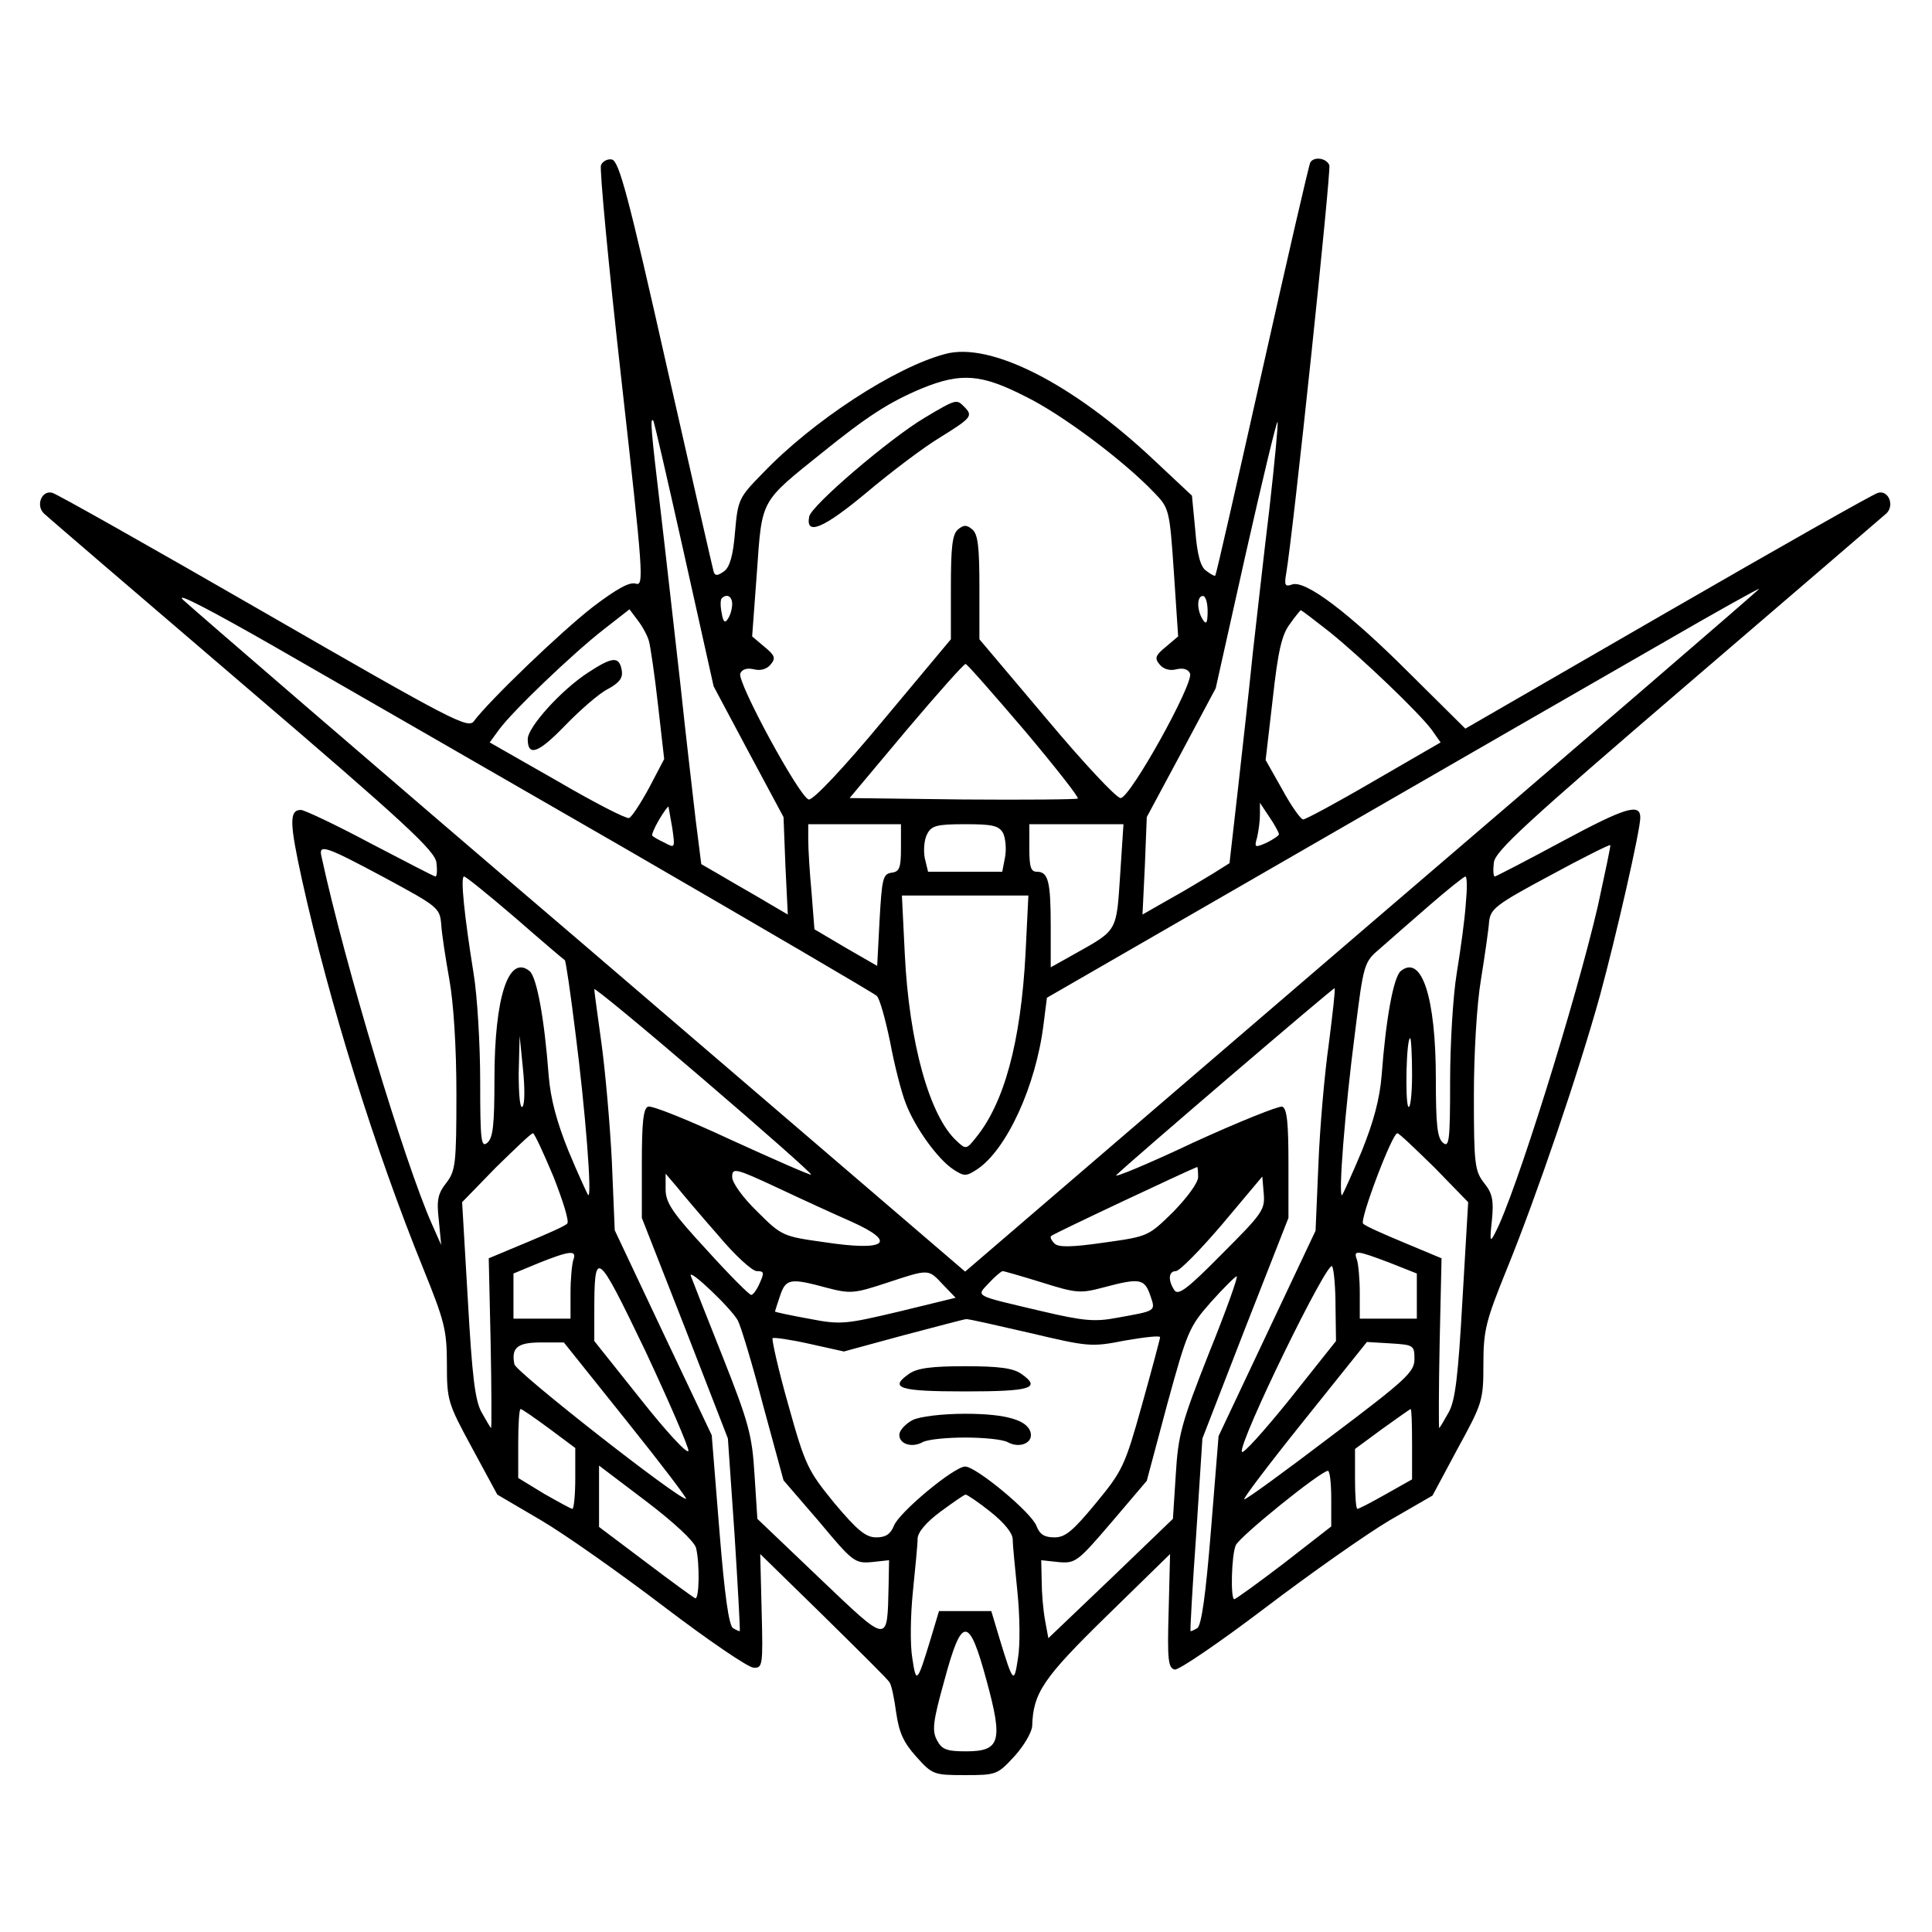 <?xml version="1.0" encoding="UTF-8" standalone="no"?>
<svg
   version="1.0"
   width="512pt"
   height="512pt"
   viewBox="0 0 512 512"
   preserveAspectRatio="xMidYMid meet"
   id="svg783"
   sodipodi:docname="gundam.svg"
   inkscape:version="1.2.1 (9c6d41e410, 2022-07-14)"
   xmlns:inkscape="http://www.inkscape.org/namespaces/inkscape"
   xmlns:sodipodi="http://sodipodi.sourceforge.net/DTD/sodipodi-0.dtd"
   xmlns="http://www.w3.org/2000/svg"
   xmlns:svg="http://www.w3.org/2000/svg">
  <defs
     id="defs787" />
  <sodipodi:namedview
     id="namedview785"
     pagecolor="#505050"
     bordercolor="#eeeeee"
     borderopacity="1"
     inkscape:showpageshadow="0"
     inkscape:pageopacity="0"
     inkscape:pagecheckerboard="0"
     inkscape:deskcolor="#505050"
     inkscape:document-units="pt"
     showgrid="false"
     inkscape:zoom="1.640625"
     inkscape:cx="341.02857"
     inkscape:cy="301.71429"
     inkscape:window-width="2556"
     inkscape:window-height="1392"
     inkscape:window-x="0"
     inkscape:window-y="44"
     inkscape:window-maximized="1"
     inkscape:current-layer="svg783" />
  <g
     transform="matrix(0.126,0,0,-0.126,-66.786,578.783)"
     fill="#000000"
     stroke="none"
     id="g781">
    <path
       d="m 1794,4246 c -3,-9 16,-212 43,-451 46,-411 48,-435 30,-429 -13,4 -40,-11 -90,-49 -66,-51 -218,-197 -250,-240 -12,-17 -43,-1 -442,229 -236,136 -436,249 -445,251 -22,6 -35,-26 -18,-43 7,-7 195,-168 418,-359 344,-294 405,-351 408,-376 2,-16 1,-29 -2,-29 -3,0 -64,32 -137,70 -73,39 -139,70 -146,70 -25,0 -24,-27 2,-146 58,-262 154,-569 255,-818 45,-111 50,-130 50,-202 0,-76 2,-82 53,-176 l 53,-98 92,-54 c 51,-30 167,-112 259,-182 92,-70 177,-128 188,-128 19,-1 20,4 17,119 l -3,120 133,-130 c 73,-72 136,-134 139,-140 4,-5 10,-34 14,-64 6,-41 15,-62 42,-92 34,-38 37,-39 103,-39 66,0 68,1 104,40 20,22 36,50 37,63 2,70 23,101 157,232 l 133,130 -3,-120 c -3,-103 -1,-120 13,-123 9,-1 94,57 189,129 96,73 214,156 263,185 l 90,52 53,99 c 52,95 54,101 54,177 0,72 5,91 50,202 63,155 150,411 195,573 34,125 85,348 85,375 0,31 -32,21 -164,-50 -76,-41 -140,-74 -142,-74 -3,0 -4,13 -2,29 2,24 69,85 408,376 223,191 411,353 418,359 17,17 4,49 -18,43 -9,-2 -208,-115 -442,-250 l -426,-246 -119,118 c -127,127 -219,196 -246,185 -14,-5 -16,-1 -12,22 15,86 95,848 91,860 -6,15 -32,19 -40,6 -3,-5 -48,-201 -101,-437 -53,-236 -97,-431 -99,-432 -1,-2 -10,3 -19,10 -12,8 -19,34 -23,85 l -7,73 -80,75 c -171,161 -344,249 -439,223 -106,-28 -279,-141 -384,-251 -50,-51 -52,-55 -58,-123 -4,-50 -11,-74 -23,-83 -14,-10 -19,-10 -22,-1 -2,7 -47,204 -100,438 -79,351 -99,426 -114,429 -9,2 -20,-4 -23,-12 z m 892,-486 c 78,-38 208,-136 271,-202 32,-33 33,-35 42,-168 l 9,-135 -26,-22 c -22,-18 -24,-24 -13,-37 8,-10 22,-14 36,-10 14,3 24,0 28,-9 8,-21 -126,-262 -146,-262 -9,0 -79,75 -156,167 l -141,167 v 109 c 0,85 -3,112 -15,122 -12,10 -18,10 -30,0 -12,-10 -15,-37 -15,-122 v -109 l -142,-170 c -83,-100 -148,-169 -157,-167 -19,4 -151,247 -144,265 4,9 14,12 28,9 14,-4 28,0 36,10 11,13 9,19 -13,37 l -26,22 10,135 c 11,155 6,146 138,252 93,75 140,106 210,135 81,33 124,30 216,-17 z m -717,-332 62,-278 73,-137 74,-138 4,-103 5,-102 -46,27 c -25,15 -66,38 -91,53 l -45,26 -12,95 c -6,52 -21,180 -32,284 -12,105 -30,267 -41,360 -21,177 -23,201 -16,194 2,-2 31,-129 65,-281 z m 1231,96 c -12,-98 -27,-235 -35,-304 -7,-69 -21,-196 -31,-284 l -18,-158 -35,-22 c -20,-12 -61,-37 -92,-54 l -56,-32 5,103 4,102 73,136 72,135 63,282 c 35,155 65,280 67,278 2,-1 -6,-84 -17,-182 z M 1850,2806 c 283,-164 519,-302 524,-307 6,-5 18,-48 28,-96 9,-49 24,-107 33,-130 20,-52 67,-117 100,-139 23,-15 27,-15 50,0 62,41 124,175 140,306 l 7,55 541,312 c 298,172 635,366 750,432 114,66 207,118 207,116 0,-2 -376,-326 -835,-719 l -835,-717 -807,692 c -445,380 -821,705 -838,721 -18,18 57,-21 195,-100 124,-71 457,-263 740,-426 z m 220,517 c 0,-10 -4,-24 -9,-31 -6,-10 -10,-7 -13,12 -3,14 -3,28 0,31 11,11 22,4 22,-12 z m 1000,-15 c 0,-25 -3,-29 -10,-18 -13,20 -13,50 0,50 6,0 10,-15 10,-32 z m -1175,-63 c 3,-11 12,-71 19,-134 l 13,-114 -32,-61 c -18,-33 -37,-62 -42,-63 -6,-2 -74,33 -151,78 l -142,81 19,26 c 28,39 157,162 220,211 l 55,43 18,-24 c 10,-13 20,-32 23,-43 z m 1432,19 c 69,-56 187,-169 214,-205 l 19,-27 -140,-81 c -77,-45 -144,-81 -149,-81 -5,0 -25,28 -44,63 l -35,62 15,129 c 11,100 19,135 36,157 11,16 22,29 23,29 2,0 29,-21 61,-46 z m -642,-207 c 64,-76 115,-141 112,-143 -2,-2 -111,-3 -242,-2 l -238,3 119,142 c 66,78 122,141 125,140 4,-1 59,-64 124,-140 z m -741,-205 c 6,-42 6,-43 -16,-31 -13,6 -25,13 -26,15 -2,1 4,16 14,33 10,17 19,29 20,28 0,-1 4,-21 8,-45 z m 1276,-13 c 0,-3 -12,-11 -26,-18 -25,-11 -26,-10 -20,11 3,13 6,34 6,48 v 25 l 20,-30 c 11,-16 20,-33 20,-36 z m -795,-29 c 0,-42 -3,-50 -20,-52 -18,-3 -20,-12 -25,-100 l -5,-96 -66,38 -66,39 -6,77 c -4,42 -7,92 -7,111 v 33 h 98 97 z m 215,31 c 5,-11 7,-33 4,-50 l -6,-31 h -78 -78 l -7,29 c -3,17 -1,39 5,50 9,18 20,21 80,21 58,0 71,-3 80,-19 z m 246,-88 c -8,-120 -5,-115 -96,-166 l -50,-28 v 85 c 0,95 -5,116 -29,116 -13,0 -16,10 -16,50 v 50 h 99 99 z m 1005,-64 c -46,-199 -174,-609 -216,-688 -11,-22 -12,-19 -7,27 4,41 1,56 -17,78 -19,25 -21,39 -21,182 0,89 6,193 15,246 8,50 16,105 17,121 3,27 14,36 128,97 68,37 126,66 127,64 1,-1 -11,-58 -26,-127 z m -2551,58 c 111,-60 115,-63 118,-97 1,-19 9,-71 17,-116 9,-49 15,-143 15,-241 0,-148 -2,-162 -21,-187 -18,-23 -21,-36 -16,-79 l 5,-52 -20,45 c -57,129 -182,542 -232,773 -6,26 9,21 134,-46 z m 274,-84 c 55,-48 102,-88 104,-89 2,-1 12,-69 22,-150 21,-163 36,-352 27,-344 -2,3 -21,44 -41,92 -25,62 -38,110 -42,160 -9,120 -25,206 -40,219 -44,36 -74,-54 -74,-227 0,-96 -3,-124 -15,-134 -13,-11 -15,4 -15,129 0,77 -6,180 -14,228 -19,118 -28,203 -20,203 4,0 52,-39 108,-87 z m 1999,30 c -2,-32 -11,-97 -19,-146 -8,-48 -14,-151 -14,-228 0,-125 -2,-140 -15,-129 -12,10 -15,38 -15,134 0,173 -30,263 -74,227 -15,-13 -31,-99 -40,-219 -4,-50 -17,-98 -42,-160 -20,-48 -39,-89 -41,-92 -9,-8 6,181 27,342 18,145 19,148 52,176 18,16 65,57 103,90 39,34 73,61 77,62 4,0 4,-26 1,-57 z m -926,-105 c -10,-187 -45,-315 -105,-388 -19,-24 -21,-24 -39,-7 -58,52 -101,208 -110,395 l -6,122 h 133 133 z m -451,-465 c -1,-2 -76,31 -166,72 -90,42 -169,74 -177,71 -10,-4 -13,-34 -13,-120 v -114 l 91,-232 90,-232 14,-202 c 7,-110 12,-202 11,-203 -1,-1 -7,2 -14,6 -9,5 -18,70 -29,207 l -16,199 -102,215 -102,216 -6,144 c -4,80 -14,192 -22,250 -8,58 -15,108 -15,113 0,4 103,-81 230,-190 126,-108 228,-198 226,-200 z m 1089,276 c -9,-63 -19,-177 -22,-254 l -6,-140 -102,-216 -102,-216 -16,-198 c -11,-136 -20,-201 -29,-206 -7,-4 -13,-7 -14,-6 -1,1 4,93 12,204 l 13,201 90,232 91,232 v 114 c 0,85 -3,116 -13,120 -7,2 -92,-32 -188,-76 -95,-45 -168,-75 -161,-68 26,26 457,395 459,393 2,-1 -4,-53 -12,-116 z M 1629,2266 c -5,-6 -8,23 -8,70 l 2,79 7,-70 c 4,-39 4,-74 -1,-79 z m 1871,67 c 0,-43 -4,-73 -8,-67 -7,12 -4,144 4,144 2,0 4,-35 4,-77 z M 1694,2119 c 20,-51 34,-95 29,-99 -4,-5 -43,-22 -86,-40 l -79,-33 4,-178 c 2,-99 2,-179 1,-179 -1,0 -10,15 -20,33 -14,25 -20,77 -29,237 l -12,205 71,73 c 40,39 74,72 78,72 3,0 22,-41 43,-91 z m 1853,19 71,-73 -12,-205 c -9,-160 -15,-212 -29,-237 -10,-18 -19,-33 -20,-33 -1,0 -1,80 1,179 l 4,178 -79,33 c -43,18 -82,35 -86,40 -8,7 61,190 72,190 4,0 38,-33 78,-72 z M 2321,2024 c 98,-44 73,-63 -58,-43 -86,12 -89,13 -140,64 -31,30 -53,61 -53,73 0,20 6,19 96,-23 53,-25 123,-57 155,-71 z m 729,94 c 0,-12 -22,-42 -52,-73 -53,-52 -53,-52 -146,-65 -69,-10 -96,-10 -104,-2 -7,7 -10,14 -7,16 3,4 290,139 307,145 1,1 2,-9 2,-21 z M 2040,1996 c 35,-42 72,-76 82,-76 15,0 16,-3 6,-25 -6,-14 -14,-25 -18,-25 -4,0 -46,42 -93,94 -73,79 -87,100 -87,128 v 33 l 23,-27 c 12,-15 51,-61 87,-102 z m 1060,-40 c -73,-74 -92,-88 -100,-76 -14,21 -12,40 3,40 8,0 52,45 98,99 l 84,100 3,-36 c 3,-34 -3,-42 -88,-127 z m -1364,-12 c -3,-9 -6,-40 -6,-70 v -54 h -60 -60 v 48 47 l 53,22 c 65,26 81,28 73,7 z m 1716,-6 58,-23 v -47 -48 h -60 -60 v 54 c 0,30 -3,61 -6,70 -8,21 -1,20 68,-6 z M 1978,1542 c -2,-8 -47,41 -100,108 l -98,123 v 57 c 0,140 4,137 107,-77 51,-109 92,-204 91,-211 z m 1361,302 1,-71 -97,-122 c -54,-67 -99,-117 -101,-111 -7,20 182,408 190,390 4,-8 7,-47 7,-86 z m -1257,-28 c 6,-11 30,-90 53,-178 l 43,-158 75,-87 c 70,-84 75,-88 110,-85 l 37,4 -1,-54 c -3,-123 2,-124 -145,16 l -131,125 -6,93 c -5,83 -12,109 -67,248 -34,85 -64,162 -67,170 -7,19 85,-68 99,-94 z m 431,76 27,-28 -119,-29 c -114,-27 -123,-28 -190,-15 -39,7 -71,14 -71,15 0,1 5,16 11,34 12,35 21,37 98,16 50,-13 58,-12 125,10 91,30 88,30 119,-3 z m 209,4 c 73,-23 81,-23 130,-10 75,20 85,18 97,-16 12,-35 14,-33 -69,-48 -47,-9 -71,-7 -160,14 -144,34 -137,30 -110,59 13,14 26,25 29,25 3,0 41,-11 83,-24 z m 351,-148 c -58,-147 -65,-172 -70,-256 l -6,-93 -131,-126 -131,-125 -7,38 c -4,22 -7,58 -7,82 l -1,44 37,-4 c 35,-3 40,1 111,84 l 74,87 43,161 c 42,153 46,163 92,215 26,29 51,54 54,54 4,1 -22,-72 -58,-161 z m -377,42 c 123,-29 129,-30 200,-16 41,7 74,11 74,7 0,-3 -17,-67 -38,-142 -36,-129 -41,-139 -97,-207 -48,-58 -64,-72 -87,-72 -21,0 -31,6 -38,24 -10,28 -127,125 -150,125 -23,0 -140,-97 -150,-125 -7,-17 -17,-24 -37,-24 -22,0 -40,15 -88,72 -56,69 -61,78 -97,207 -21,74 -35,137 -33,140 3,2 38,-3 78,-12 l 72,-16 125,34 c 69,18 128,34 132,34 4,1 64,-13 134,-29 z m -848,-185 c 73,-91 129,-165 125,-164 -19,1 -358,267 -361,283 -7,35 6,46 56,46 h 48 z m 1657,130 c 0,-27 -17,-43 -175,-162 -96,-73 -178,-133 -183,-133 -4,0 52,74 125,165 l 133,166 50,-3 c 48,-3 50,-4 50,-33 z m -1820,-146 55,-41 v -64 c 0,-35 -3,-64 -6,-64 -3,0 -30,15 -60,32 l -54,33 v 72 c 0,40 2,73 5,73 3,0 30,-19 60,-41 z m 1815,-33 v -74 l -55,-31 c -30,-17 -57,-31 -60,-31 -3,0 -5,28 -5,63 v 63 l 57,42 c 32,23 59,42 60,42 2,0 3,-33 3,-74 z M 1994,1338 c 8,-33 7,-110 -2,-106 -4,2 -51,36 -105,77 l -97,73 v 65 64 l 99,-75 c 58,-44 101,-84 105,-98 z m 1336,103 v -58 l -99,-77 c -55,-42 -102,-76 -105,-76 -8,0 -6,91 3,113 7,18 178,156 194,157 4,0 7,-26 7,-59 z m -717,-27 c 29,-23 47,-45 47,-58 0,-11 5,-61 10,-111 5,-49 6,-112 1,-140 -8,-53 -10,-52 -38,40 l -18,60 h -55 -55 l -18,-60 c -28,-92 -30,-93 -38,-40 -5,28 -4,91 1,140 5,50 10,100 10,112 0,13 17,34 48,57 26,19 50,36 53,36 3,0 27,-16 52,-36 z m -8,-355 c 35,-128 29,-149 -43,-149 -41,0 -51,4 -61,23 -11,20 -9,39 15,125 37,138 52,138 89,1 z"
       id="path771" />
    <path
       d="m 2475,3715 c -74,-44 -239,-185 -243,-208 -8,-41 30,-25 120,50 51,43 121,96 156,117 66,41 69,45 50,64 -16,16 -16,17 -83,-23 z"
       id="path773" />
    <path
       d="m 1767,3179 c -57,-37 -127,-115 -127,-140 0,-38 23,-29 78,28 32,33 72,68 90,77 24,13 32,23 30,38 -5,32 -19,31 -71,-3 z"
       id="path775" />
    <path
       d="m 2442,1704 c -43,-30 -21,-37 118,-37 139,0 161,7 118,37 -17,12 -47,16 -118,16 -71,0 -101,-4 -118,-16 z"
       id="path777" />
    <path
       d="m 2450,1607 c -14,-7 -26,-20 -28,-28 -4,-21 24,-32 48,-19 10,6 51,10 90,10 39,0 80,-4 90,-10 24,-13 52,-2 48,19 -5,27 -50,41 -138,41 -49,0 -96,-6 -110,-13 z"
       id="path779" />
  </g>
</svg>
